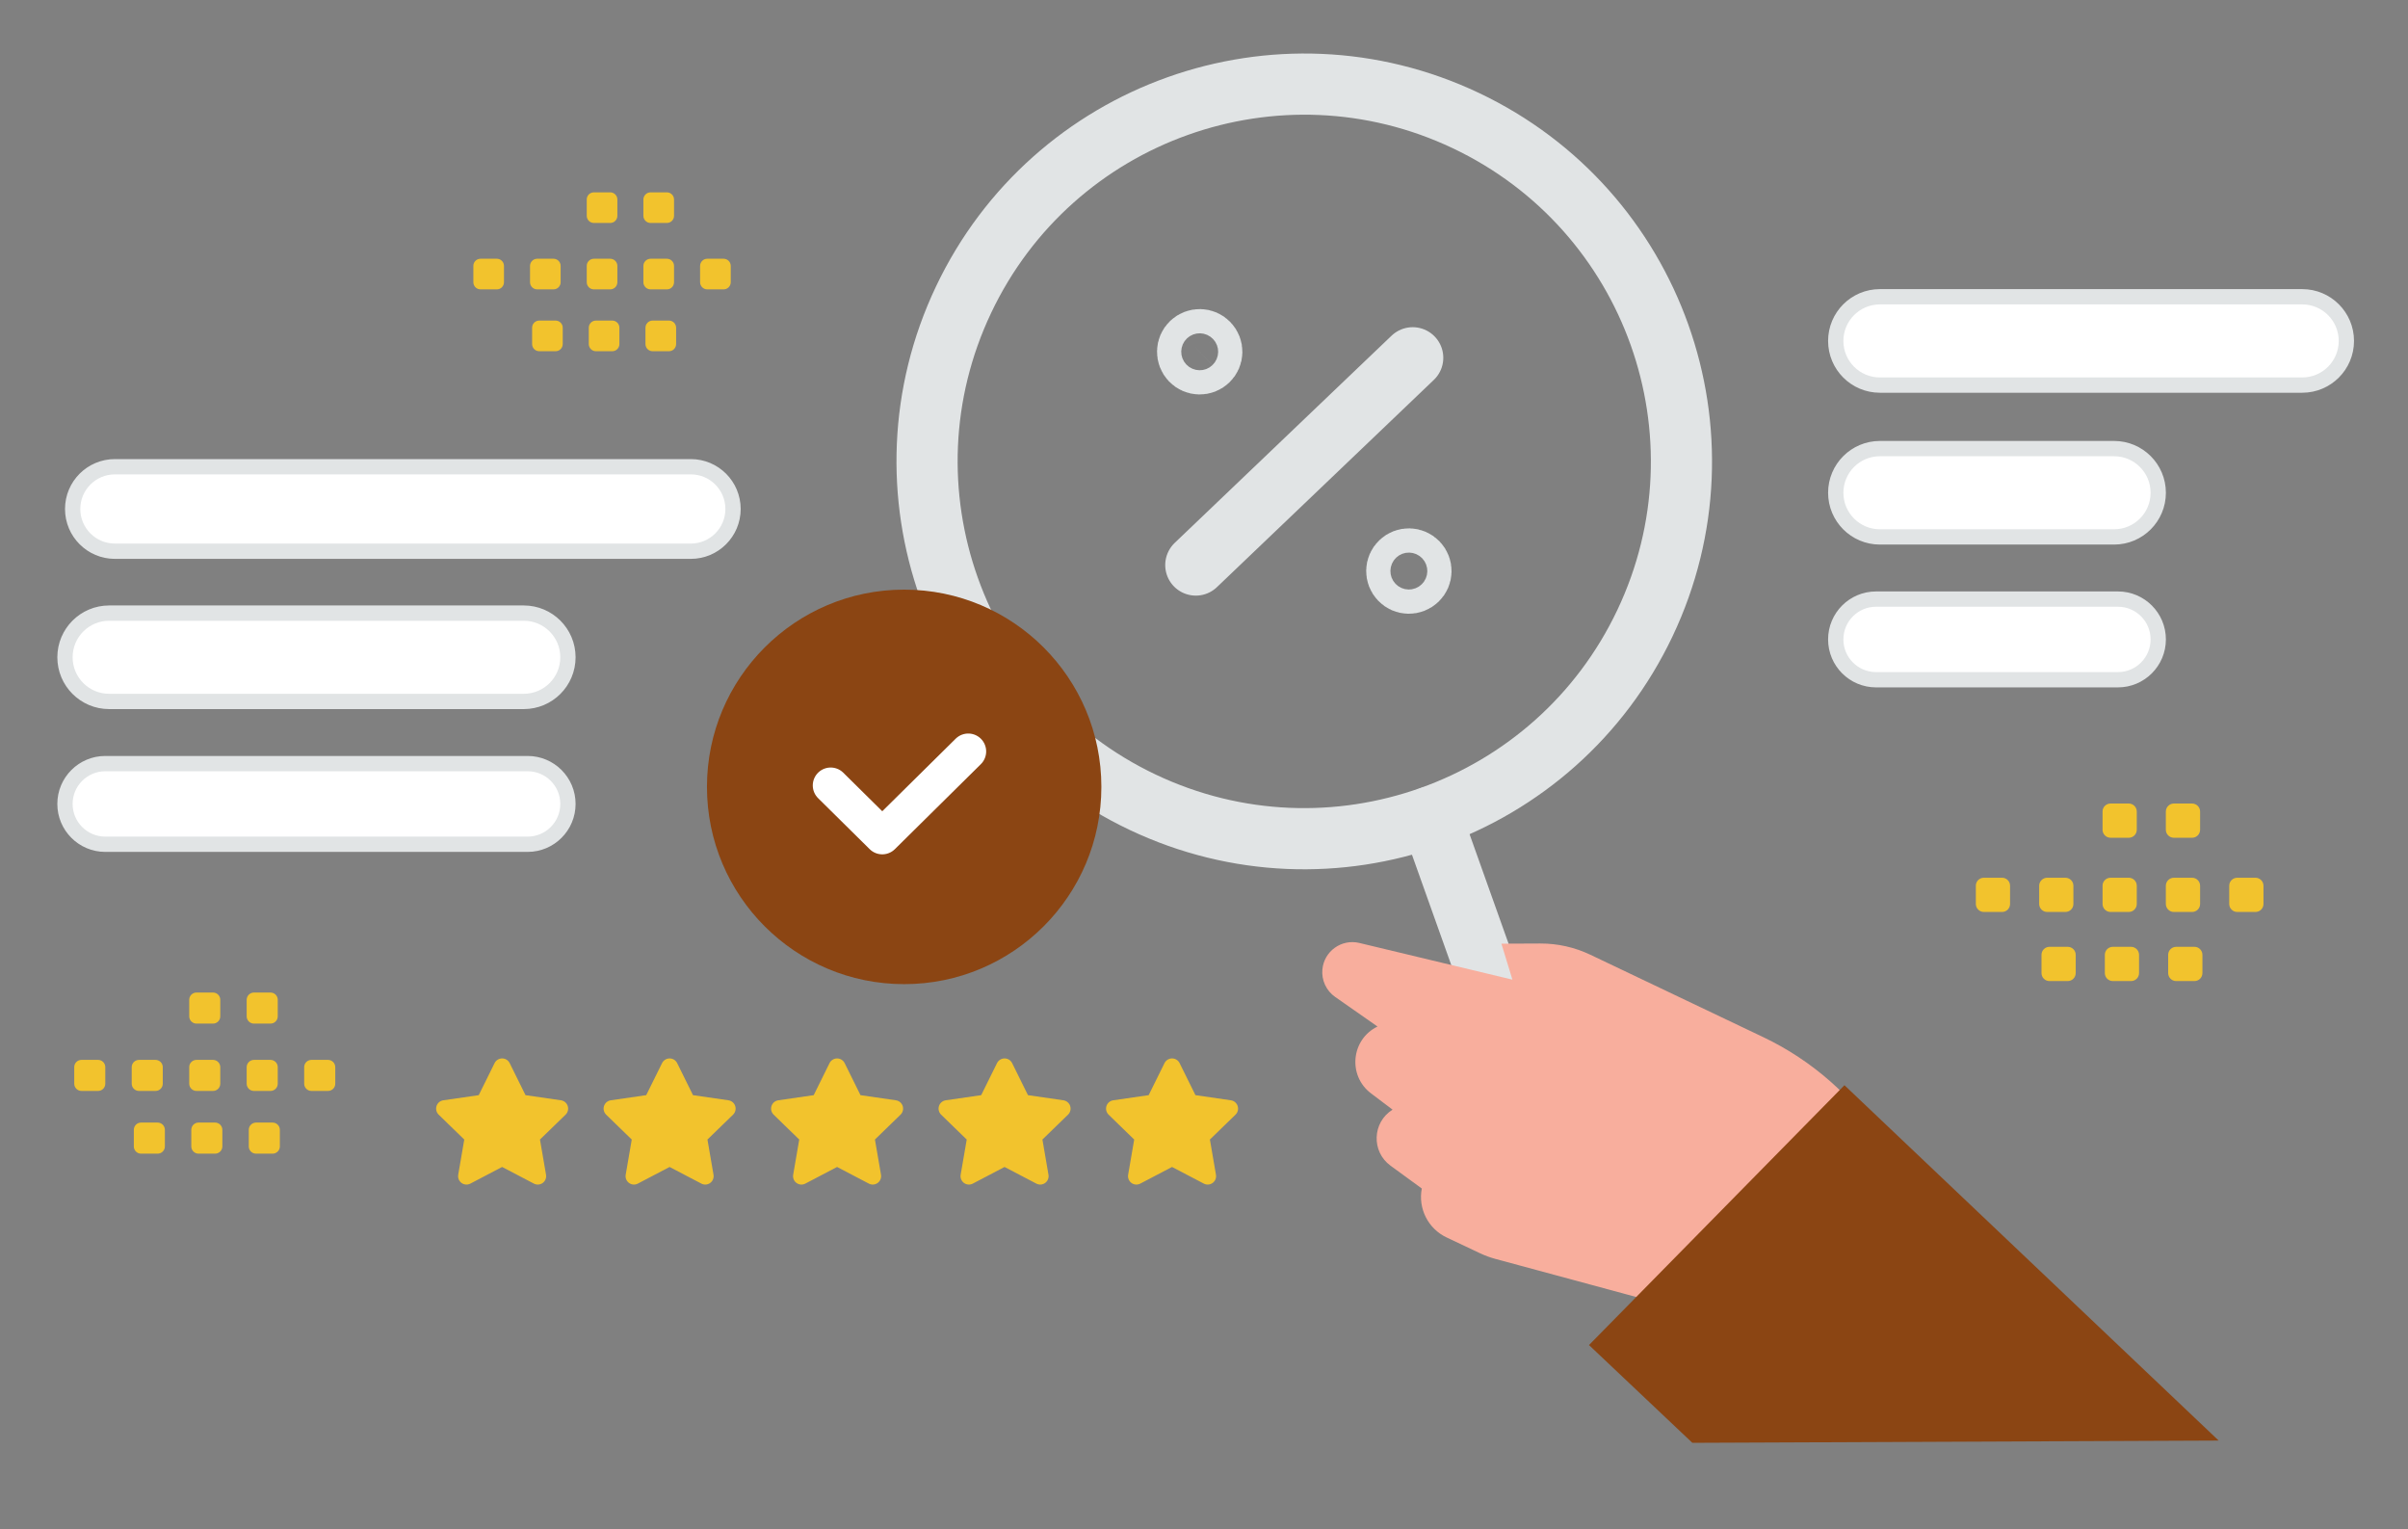<svg width="630" height="400" viewBox="0 0 630 400" fill="none" xmlns="http://www.w3.org/2000/svg">
<rect x="0" y="0" width="630" height="400" fill="#808080" stroke="none"/>
<path d="M298.94 209.826C249.709 186.469 228.734 127.627 252.092 78.395C275.449 29.164 334.292 8.19 383.523 31.547C432.755 54.904 453.729 113.747 430.371 162.978C407.013 212.21 348.172 233.184 298.94 209.826Z" stroke="#E1E4E5" stroke-width="16" stroke-linecap="round" stroke-linejoin="round"/>
<path d="M394.768 270.88L374.377 213.675M312.854 147.79L369.605 93.58M370.89 147.177C372.103 148.447 372.057 150.455 370.787 151.655C369.517 152.868 367.509 152.822 366.309 151.552C365.096 150.282 365.142 148.275 366.411 147.075C367.669 145.861 369.677 145.907 370.89 147.177ZM316.164 89.82C317.377 91.09 317.331 93.098 316.061 94.298C314.791 95.511 312.783 95.465 311.583 94.195C310.383 92.926 310.416 90.918 311.685 89.717C312.955 88.517 314.963 88.55 316.164 89.82Z" stroke="#E1E4E5" stroke-width="16" stroke-linecap="round" stroke-linejoin="round"/>
<path fill-rule="evenodd" clip-rule="evenodd" d="M505.692 319.186L492.511 298.718C484.871 286.853 474.075 277.351 461.334 271.281L416.075 249.718C411.979 247.766 407.495 246.763 402.957 246.782L392.811 246.826L395.69 256.236L355.646 246.638C350.987 245.521 346.418 248.79 345.972 253.561C345.843 254.946 346.083 256.34 346.668 257.602C347.253 258.864 348.161 259.949 349.301 260.746L360.393 268.497C353.479 271.865 352.559 281.346 358.695 285.98L364.333 290.238C359.014 293.559 358.738 301.205 363.805 304.9L371.983 310.865C371.49 313.416 371.86 316.058 373.034 318.375C374.209 320.693 376.121 322.553 378.469 323.664L387.203 327.793C388.497 328.405 389.843 328.901 391.224 329.274L431.579 340.183L476.691 370.146L505.692 319.186Z" fill="#F8AE9D"/>
<path fill-rule="evenodd" clip-rule="evenodd" d="M580.463 376.793L482.557 283.847L415.722 351.813L442.766 377.384L580.463 376.793Z" fill="#8B4513"/>
<path fill-rule="evenodd" clip-rule="evenodd" d="M123.077 309.573C122.715 309.768 122.306 309.857 121.897 309.829C121.487 309.802 121.094 309.66 120.761 309.42C120.428 309.178 120.169 308.848 120.013 308.467C119.858 308.086 119.813 307.669 119.882 307.264L121.466 298.059L114.756 291.537C114.465 291.249 114.26 290.886 114.164 290.488C114.067 290.091 114.084 289.674 114.21 289.285C114.336 288.896 114.568 288.551 114.88 288.287C115.192 288.023 115.571 287.852 115.975 287.792L125.252 286.449L129.396 278.067C129.579 277.7 129.86 277.39 130.209 277.174C130.558 276.957 130.961 276.842 131.371 276.842C132.208 276.842 132.972 277.316 133.346 278.067L137.489 286.449L146.766 287.792C147.171 287.852 147.55 288.023 147.862 288.287C148.174 288.551 148.406 288.896 148.532 289.285C148.659 289.674 148.675 290.091 148.578 290.488C148.482 290.886 148.277 291.249 147.986 291.537L141.272 298.055L142.857 307.26C142.927 307.666 142.882 308.084 142.727 308.465C142.572 308.847 142.313 309.177 141.979 309.419C141.647 309.66 141.253 309.802 140.843 309.83C140.433 309.857 140.023 309.768 139.662 309.573L131.367 305.231L123.077 309.573ZM166.895 309.572C166.533 309.767 166.125 309.856 165.715 309.829C165.306 309.801 164.912 309.659 164.58 309.419C164.246 309.178 163.987 308.848 163.831 308.467C163.676 308.086 163.63 307.669 163.7 307.264L165.285 298.058L158.575 291.536C158.283 291.248 158.078 290.885 157.982 290.488C157.885 290.09 157.901 289.673 158.028 289.284C158.155 288.896 158.387 288.55 158.699 288.286C159.011 288.023 159.39 287.851 159.794 287.792L169.07 286.448L173.214 278.066C173.396 277.699 173.678 277.389 174.027 277.173C174.376 276.956 174.779 276.842 175.189 276.841C176.025 276.841 176.79 277.315 177.165 278.066L181.308 286.448L190.584 287.792C190.988 287.851 191.368 288.023 191.68 288.286C191.992 288.55 192.224 288.896 192.35 289.284C192.477 289.673 192.493 290.09 192.396 290.488C192.3 290.885 192.095 291.248 191.804 291.536L185.09 298.054L186.674 307.26C186.745 307.665 186.7 308.083 186.545 308.464C186.39 308.846 186.131 309.176 185.797 309.418C185.465 309.659 185.071 309.802 184.661 309.829C184.251 309.856 183.842 309.767 183.48 309.572L175.185 305.231L166.895 309.572ZM210.713 309.572C210.351 309.767 209.942 309.856 209.533 309.829C209.123 309.801 208.73 309.659 208.397 309.419C208.064 309.178 207.805 308.848 207.65 308.467C207.494 308.086 207.448 307.669 207.518 307.264L209.103 298.058L202.392 291.536C202.101 291.248 201.896 290.885 201.8 290.488C201.703 290.09 201.719 289.673 201.846 289.284C201.972 288.896 202.204 288.55 202.516 288.286C202.828 288.023 203.208 287.851 203.612 287.792L212.888 286.448L217.032 278.066C217.215 277.699 217.497 277.39 217.846 277.174C218.195 276.958 218.597 276.843 219.007 276.843C219.418 276.843 219.82 276.958 220.169 277.174C220.518 277.39 220.8 277.699 220.982 278.066L225.126 286.448L234.403 287.792C234.807 287.851 235.186 288.023 235.498 288.287C235.81 288.55 236.042 288.896 236.168 289.284C236.295 289.673 236.311 290.09 236.214 290.488C236.118 290.885 235.913 291.248 235.621 291.536L228.908 298.054L230.492 307.26C230.562 307.665 230.518 308.083 230.362 308.464C230.207 308.846 229.948 309.176 229.615 309.418C229.282 309.659 228.889 309.802 228.479 309.829C228.069 309.856 227.66 309.767 227.298 309.572L219.004 305.231L210.713 309.572ZM254.53 309.572C254.169 309.767 253.76 309.856 253.351 309.829C252.941 309.801 252.548 309.659 252.215 309.419C251.882 309.178 251.623 308.848 251.468 308.467C251.312 308.086 251.267 307.669 251.336 307.264L252.92 298.058L246.21 291.536C245.919 291.248 245.714 290.885 245.618 290.488C245.521 290.09 245.537 289.673 245.664 289.284C245.79 288.896 246.022 288.55 246.334 288.286C246.646 288.023 247.026 287.851 247.43 287.792L256.707 286.448L260.85 278.066C261.033 277.699 261.314 277.389 261.663 277.173C262.012 276.957 262.414 276.842 262.825 276.841C263.661 276.841 264.426 277.315 264.8 278.066L268.944 286.448L278.221 287.792C278.625 287.851 279.004 288.023 279.316 288.287C279.628 288.55 279.86 288.896 279.986 289.284C280.112 289.673 280.129 290.09 280.032 290.487C279.936 290.885 279.731 291.248 279.44 291.536L272.726 298.054L274.31 307.26C274.381 307.665 274.336 308.083 274.181 308.464C274.026 308.846 273.767 309.176 273.434 309.418C273.101 309.659 272.707 309.802 272.297 309.829C271.887 309.856 271.478 309.767 271.116 309.572L262.822 305.231L254.53 309.572ZM298.348 309.572C297.987 309.767 297.578 309.856 297.169 309.829C296.759 309.801 296.365 309.659 296.033 309.419C295.7 309.178 295.441 308.848 295.286 308.467C295.13 308.086 295.085 307.669 295.154 307.264L296.738 298.058L290.028 291.536C289.737 291.248 289.532 290.885 289.436 290.487C289.339 290.09 289.355 289.673 289.482 289.284C289.608 288.896 289.84 288.55 290.152 288.287C290.464 288.023 290.843 287.851 291.247 287.792L300.524 286.448L304.668 278.066C304.851 277.699 305.132 277.389 305.481 277.173C305.83 276.956 306.233 276.842 306.643 276.841C307.48 276.841 308.244 277.315 308.618 278.066L312.762 286.448L322.038 287.792C322.443 287.851 322.822 288.023 323.134 288.286C323.446 288.55 323.678 288.896 323.804 289.284C323.931 289.673 323.947 290.09 323.85 290.487C323.754 290.885 323.549 291.248 323.258 291.536L316.544 298.054L318.129 307.26C318.199 307.665 318.154 308.083 317.999 308.464C317.844 308.846 317.585 309.176 317.251 309.418C316.919 309.659 316.525 309.802 316.115 309.829C315.705 309.856 315.295 309.767 314.934 309.572L306.639 305.231L298.348 309.572ZM21.317 277.223H25.654C26.156 277.223 26.638 277.423 26.993 277.778C27.348 278.133 27.547 278.614 27.548 279.116V283.453C27.547 283.955 27.348 284.436 26.993 284.791C26.638 285.146 26.156 285.346 25.654 285.346H21.317C20.816 285.344 20.335 285.144 19.981 284.79C19.626 284.435 19.426 283.954 19.424 283.453V279.116C19.416 278.076 20.269 277.223 21.317 277.223ZM36.354 277.223H40.691C41.192 277.225 41.673 277.425 42.027 277.779C42.382 278.134 42.582 278.614 42.584 279.116V283.453C42.584 283.955 42.384 284.436 42.029 284.791C41.674 285.146 41.193 285.346 40.691 285.346H36.354C35.852 285.344 35.372 285.144 35.018 284.789C34.663 284.435 34.463 283.954 34.461 283.453V279.116C34.463 278.614 34.663 278.134 35.018 277.779C35.372 277.425 35.852 277.225 36.354 277.223ZM51.401 277.223H55.737C56.239 277.225 56.72 277.425 57.074 277.78C57.429 278.134 57.629 278.615 57.631 279.116V283.453C57.63 283.955 57.431 284.436 57.076 284.791C56.721 285.146 56.239 285.346 55.737 285.346H51.401C50.9 285.344 50.419 285.144 50.064 284.79C49.71 284.435 49.51 283.954 49.508 283.453V279.116C49.499 278.076 50.352 277.223 51.401 277.223ZM66.438 277.223H70.774C71.276 277.225 71.756 277.425 72.111 277.78C72.466 278.134 72.666 278.615 72.668 279.116V283.453C72.667 283.955 72.468 284.436 72.113 284.791C71.758 285.146 71.276 285.346 70.774 285.346H66.437C65.934 285.346 65.452 285.147 65.096 284.792C64.739 284.437 64.538 283.956 64.536 283.453V279.116C64.541 278.614 64.743 278.134 65.099 277.78C65.455 277.426 65.936 277.226 66.438 277.223ZM81.475 277.223H85.812C86.315 277.223 86.797 277.422 87.154 277.777C87.51 278.131 87.712 278.613 87.714 279.116V283.453C87.714 283.702 87.664 283.949 87.569 284.179C87.473 284.409 87.332 284.618 87.156 284.794C86.979 284.97 86.769 285.109 86.539 285.204C86.308 285.299 86.061 285.347 85.812 285.346H81.475C80.974 285.344 80.493 285.144 80.139 284.79C79.784 284.435 79.584 283.954 79.582 283.453V279.116C79.584 278.614 79.784 278.134 80.139 277.779C80.493 277.425 80.974 277.225 81.475 277.223ZM36.906 293.62H41.243C41.744 293.622 42.225 293.822 42.579 294.177C42.934 294.531 43.134 295.012 43.136 295.513V299.859C43.134 300.361 42.934 300.841 42.579 301.195C42.225 301.55 41.744 301.75 41.243 301.752H36.906C36.404 301.752 35.922 301.552 35.567 301.197C35.212 300.843 35.013 300.361 35.012 299.859V295.522C35.011 295.273 35.059 295.025 35.153 294.794C35.248 294.564 35.387 294.354 35.563 294.177C35.739 294 35.948 293.86 36.179 293.764C36.409 293.669 36.656 293.619 36.906 293.62ZM51.943 293.62H56.279C56.781 293.622 57.261 293.822 57.616 294.176C57.97 294.531 58.17 295.012 58.172 295.513V299.859C58.17 300.361 57.97 300.841 57.616 301.196C57.261 301.55 56.78 301.75 56.279 301.752H51.943C51.441 301.75 50.961 301.55 50.606 301.196C50.251 300.841 50.051 300.361 50.049 299.859V295.522C50.048 295.273 50.096 295.025 50.19 294.794C50.285 294.564 50.424 294.354 50.6 294.177C50.776 294 50.985 293.86 51.215 293.764C51.446 293.669 51.693 293.619 51.943 293.62ZM66.98 293.62H71.317C71.82 293.62 72.302 293.819 72.659 294.174C73.015 294.529 73.216 295.01 73.219 295.513V299.859C73.216 300.362 73.015 300.843 72.658 301.198C72.302 301.553 71.819 301.752 71.317 301.752H66.98C66.479 301.75 65.998 301.55 65.643 301.196C65.289 300.841 65.089 300.361 65.087 299.859V295.522C65.087 295.019 65.286 294.537 65.641 294.18C65.996 293.824 66.477 293.622 66.98 293.62ZM51.401 259.608H55.737C56.239 259.61 56.719 259.81 57.074 260.164C57.429 260.519 57.629 260.999 57.631 261.501V265.838C57.63 266.34 57.431 266.821 57.076 267.176C56.721 267.531 56.239 267.731 55.737 267.732H51.401C50.9 267.73 50.419 267.53 50.064 267.175C49.71 266.82 49.51 266.34 49.508 265.838V261.501C49.499 260.461 50.352 259.608 51.401 259.608ZM66.438 259.608H70.774C71.276 259.61 71.756 259.81 72.111 260.164C72.466 260.519 72.666 260.999 72.668 261.501V265.838C72.667 266.34 72.468 266.821 72.113 267.176C71.758 267.531 71.276 267.731 70.774 267.732H66.437C65.934 267.731 65.452 267.532 65.096 267.177C64.739 266.822 64.538 266.341 64.536 265.838V261.501C64.541 260.999 64.743 260.519 65.099 260.165C65.455 259.811 65.936 259.611 66.438 259.608ZM519.025 229.582H523.804C524.357 229.582 524.887 229.802 525.278 230.193C525.669 230.584 525.889 231.115 525.889 231.668V236.447C525.889 237 525.669 237.53 525.278 237.921C524.887 238.312 524.357 238.532 523.804 238.533H519.025C518.472 238.531 517.942 238.31 517.552 237.92C517.161 237.529 516.94 236.999 516.938 236.447V231.668C516.929 230.522 517.869 229.582 519.025 229.582ZM535.593 229.582H540.372C540.925 229.584 541.454 229.805 541.845 230.195C542.235 230.586 542.456 231.115 542.458 231.668V236.447C542.458 237 542.238 237.53 541.847 237.921C541.456 238.312 540.926 238.532 540.372 238.533H535.593C535.041 238.531 534.511 238.31 534.121 237.919C533.73 237.529 533.509 236.999 533.507 236.447V231.668C533.509 231.115 533.73 230.586 534.121 230.195C534.511 229.804 535.041 229.584 535.593 229.582ZM552.173 229.582H556.952C557.505 229.584 558.034 229.805 558.425 230.195C558.815 230.586 559.036 231.115 559.038 231.668V236.447C559.038 237 558.818 237.53 558.427 237.921C558.036 238.312 557.506 238.532 556.952 238.533H552.173C551.621 238.531 551.091 238.31 550.701 237.919C550.31 237.529 550.089 236.999 550.087 236.447V231.668C550.078 230.522 551.017 229.582 552.173 229.582ZM568.742 229.582H573.521C574.074 229.584 574.603 229.805 574.994 230.195C575.385 230.586 575.605 231.115 575.607 231.668V236.447C575.607 237 575.387 237.53 574.996 237.921C574.605 238.312 574.074 238.532 573.521 238.533H568.742C568.188 238.533 567.657 238.313 567.264 237.922C566.871 237.531 566.649 237.001 566.646 236.447V231.668C566.657 230.522 567.597 229.582 568.742 229.582ZM585.313 229.582H590.092C590.646 229.582 591.177 229.801 591.57 230.192C591.963 230.583 592.185 231.113 592.187 231.668V236.447C592.187 236.721 592.132 236.993 592.027 237.247C591.921 237.5 591.767 237.73 591.572 237.924C591.377 238.118 591.146 238.271 590.892 238.376C590.638 238.48 590.366 238.534 590.092 238.533H585.313C584.76 238.53 584.231 238.31 583.84 237.919C583.45 237.528 583.229 236.999 583.227 236.447V231.668C583.229 231.115 583.45 230.586 583.84 230.195C584.231 229.805 584.76 229.584 585.313 229.582ZM536.201 247.65H540.98C541.532 247.652 542.062 247.872 542.453 248.263C542.844 248.654 543.064 249.183 543.066 249.736V254.525C543.064 255.077 542.843 255.607 542.453 255.997C542.062 256.388 541.532 256.608 540.98 256.61H536.201C535.648 256.61 535.118 256.39 534.727 255.999C534.336 255.608 534.116 255.078 534.115 254.525V249.746C534.114 249.471 534.166 249.198 534.27 248.944C534.374 248.69 534.528 248.458 534.722 248.264C534.916 248.069 535.146 247.914 535.4 247.809C535.654 247.704 535.926 247.65 536.201 247.65ZM552.77 247.65H557.549C558.102 247.652 558.631 247.872 559.022 248.263C559.413 248.654 559.633 249.184 559.635 249.736V254.525C559.633 255.077 559.412 255.606 559.022 255.997C558.631 256.388 558.102 256.608 557.549 256.61H552.77C552.218 256.608 551.688 256.388 551.297 255.997C550.907 255.607 550.686 255.077 550.684 254.525V249.746C550.682 249.471 550.735 249.198 550.839 248.944C550.944 248.69 551.097 248.458 551.291 248.264C551.485 248.069 551.715 247.914 551.969 247.809C552.223 247.704 552.495 247.65 552.77 247.65ZM569.34 247.65H574.119C574.673 247.65 575.205 247.869 575.598 248.26C575.99 248.651 576.212 249.182 576.215 249.736V254.525C576.212 255.079 575.99 255.609 575.597 256C575.204 256.391 574.673 256.61 574.119 256.61H569.34C568.787 256.608 568.258 256.388 567.868 255.997C567.477 255.606 567.257 255.077 567.254 254.525V249.746C567.254 249.192 567.474 248.66 567.865 248.267C568.255 247.875 568.786 247.653 569.34 247.65ZM552.173 210.172H556.952C557.505 210.174 558.034 210.395 558.425 210.785C558.816 211.176 559.036 211.706 559.038 212.258V217.037C559.037 217.59 558.818 218.12 558.427 218.511C558.036 218.902 557.505 219.122 556.952 219.123H552.173C551.621 219.121 551.092 218.9 550.701 218.51C550.31 218.119 550.089 217.59 550.087 217.037V212.258C550.078 211.112 551.017 210.172 552.173 210.172ZM568.742 210.172H573.521C574.074 210.174 574.603 210.395 574.994 210.785C575.385 211.176 575.605 211.706 575.607 212.258V217.037C575.607 217.59 575.387 218.12 574.995 218.511C574.604 218.902 574.074 219.122 573.521 219.123H568.742C568.188 219.122 567.657 218.903 567.264 218.512C566.871 218.121 566.649 217.591 566.646 217.037V212.258C566.657 211.112 567.597 210.172 568.742 210.172ZM125.711 67.679H129.987C130.482 67.679 130.957 67.876 131.307 68.226C131.657 68.576 131.854 69.05 131.854 69.545V73.822C131.854 74.317 131.657 74.792 131.307 75.142C130.957 75.492 130.482 75.689 129.987 75.689H125.711C125.216 75.687 124.743 75.49 124.393 75.14C124.043 74.79 123.846 74.317 123.844 73.822V69.545C123.835 68.52 124.676 67.679 125.711 67.679ZM140.538 67.678H144.815C145.31 67.68 145.783 67.878 146.133 68.228C146.482 68.577 146.679 69.051 146.681 69.545V73.822C146.681 74.317 146.484 74.791 146.134 75.141C145.784 75.491 145.31 75.688 144.815 75.688H140.538C140.044 75.686 139.57 75.489 139.22 75.14C138.871 74.79 138.673 74.317 138.671 73.822V69.545C138.673 69.051 138.871 68.577 139.22 68.227C139.57 67.878 140.044 67.68 140.538 67.678ZM155.376 67.679H159.653C160.147 67.681 160.621 67.878 160.97 68.228C161.32 68.577 161.517 69.051 161.52 69.545V73.822C161.519 74.317 161.322 74.792 160.972 75.142C160.622 75.492 160.148 75.689 159.653 75.689H155.376C154.881 75.687 154.408 75.49 154.058 75.14C153.709 74.79 153.511 74.317 153.51 73.822V69.545C153.501 68.52 154.342 67.679 155.376 67.679ZM170.204 67.679H174.481C174.975 67.681 175.449 67.878 175.798 68.228C176.148 68.577 176.345 69.051 176.347 69.545V73.822C176.346 74.317 176.15 74.791 175.8 75.141C175.45 75.492 174.975 75.689 174.481 75.689H170.204C169.708 75.689 169.232 75.492 168.881 75.143C168.529 74.793 168.33 74.318 168.328 73.822V69.545C168.334 69.05 168.533 68.578 168.884 68.228C169.235 67.879 169.709 67.682 170.204 67.679ZM185.032 67.678H189.309C189.805 67.678 190.281 67.875 190.632 68.225C190.983 68.575 191.182 69.049 191.184 69.545V73.822C191.184 74.068 191.135 74.311 191.041 74.538C190.946 74.765 190.808 74.971 190.634 75.144C190.46 75.317 190.253 75.454 190.026 75.548C189.798 75.641 189.555 75.689 189.309 75.688H185.032C184.538 75.686 184.064 75.489 183.715 75.14C183.365 74.79 183.168 74.317 183.165 73.822V69.545C183.168 69.051 183.365 68.577 183.715 68.227C184.064 67.878 184.538 67.68 185.032 67.678ZM141.082 83.848H145.359C145.854 83.85 146.327 84.047 146.677 84.397C147.027 84.746 147.224 85.22 147.226 85.715V90C147.224 90.494 147.027 90.968 146.677 91.318C146.327 91.667 145.854 91.865 145.359 91.867H141.082C140.587 91.866 140.113 91.669 139.763 91.319C139.413 90.969 139.216 90.495 139.216 90V85.724C139.214 85.478 139.261 85.234 139.354 85.006C139.448 84.778 139.585 84.571 139.758 84.397C139.932 84.223 140.138 84.084 140.365 83.99C140.592 83.896 140.836 83.847 141.082 83.848ZM155.91 83.848H160.187C160.681 83.85 161.155 84.047 161.505 84.397C161.854 84.746 162.051 85.22 162.053 85.715V90C162.051 90.494 161.854 90.968 161.505 91.318C161.155 91.667 160.681 91.865 160.187 91.867H155.91C155.415 91.865 154.941 91.668 154.592 91.318C154.242 90.968 154.045 90.494 154.043 90V85.724C154.042 85.478 154.089 85.234 154.182 85.006C154.275 84.778 154.412 84.571 154.586 84.397C154.759 84.223 154.966 84.084 155.193 83.99C155.42 83.896 155.664 83.847 155.91 83.848ZM170.739 83.848H175.015C175.511 83.848 175.987 84.044 176.338 84.394C176.69 84.744 176.888 85.219 176.891 85.715V90C176.888 90.496 176.69 90.971 176.338 91.32C175.987 91.67 175.511 91.867 175.015 91.867H170.739C170.244 91.865 169.77 91.668 169.42 91.318C169.071 90.968 168.873 90.494 168.872 90V85.724C168.872 85.228 169.068 84.752 169.418 84.4C169.768 84.049 170.243 83.85 170.739 83.848ZM155.376 50.309H159.653C160.147 50.31 160.621 50.508 160.971 50.858C161.32 51.207 161.518 51.681 161.52 52.175V56.452C161.519 56.947 161.322 57.421 160.972 57.771C160.622 58.121 160.148 58.318 159.653 58.319H155.376C154.881 58.317 154.408 58.119 154.058 57.77C153.708 57.42 153.511 56.946 153.51 56.452V52.175C153.501 51.15 154.342 50.309 155.376 50.309ZM170.204 50.309H174.481C174.975 50.31 175.449 50.508 175.798 50.858C176.148 51.207 176.345 51.681 176.347 52.175V56.452C176.347 56.947 176.15 57.421 175.8 57.771C175.45 58.121 174.976 58.318 174.481 58.319H170.204C169.708 58.319 169.232 58.122 168.88 57.772C168.529 57.422 168.33 56.948 168.328 56.452V52.175C168.333 51.681 168.533 51.208 168.884 50.858C169.235 50.509 169.709 50.312 170.204 50.309Z" fill="#F2C32D"/>
<path fill-rule="evenodd" clip-rule="evenodd" d="M480.281 89.174C480.281 82.794 485.453 77.622 491.832 77.622H602.326C608.706 77.622 613.877 82.794 613.877 89.174C613.877 95.553 608.706 100.725 602.326 100.725H491.832C485.453 100.725 480.281 95.553 480.281 89.174ZM191.782 133.128C191.782 127.026 186.835 122.079 180.733 122.079H30.059C23.957 122.079 19.01 127.026 19.01 133.128C19.01 139.231 23.957 144.177 30.059 144.177H180.733C186.835 144.177 191.782 139.231 191.782 133.128ZM480.281 128.886C480.281 122.507 485.453 117.335 491.832 117.335H553.106C559.485 117.335 564.657 122.507 564.657 128.886C564.657 135.266 559.485 140.438 553.106 140.438H491.832C485.453 140.438 480.281 135.266 480.281 128.886ZM148.588 171.917C148.588 165.537 143.417 160.365 137.037 160.365H28.553C22.173 160.365 17.001 165.537 17.001 171.917C17.001 178.297 22.173 183.468 28.553 183.468H137.037C143.417 183.468 148.588 178.297 148.588 171.917ZM480.281 167.245C480.281 161.42 485.003 156.698 490.828 156.698H554.11C559.935 156.698 564.657 161.42 564.657 167.245C564.657 173.07 559.935 177.792 554.11 177.792H490.828C485.003 177.792 480.281 173.07 480.281 167.245ZM148.588 210.276C148.588 204.451 143.866 199.729 138.041 199.729H27.548C21.723 199.729 17 204.451 17 210.276C17 216.101 21.723 220.823 27.548 220.823H138.041C143.866 220.823 148.588 216.101 148.588 210.276Z" fill="white" stroke="#E1E4E5" stroke-width="4" stroke-linecap="round" stroke-linejoin="round"/>
<path d="M288.148 205.817C288.148 177.322 265.049 154.223 236.554 154.223C208.059 154.223 184.96 177.322 184.96 205.817C184.96 234.311 208.059 257.411 236.554 257.411C265.049 257.411 288.148 234.311 288.148 205.817Z" fill="#8B4513"/>
<path d="M253.324 196.543L230.826 218.775L217.328 205.436" stroke="white" stroke-width="9.368" stroke-linecap="round" stroke-linejoin="round"/>
</svg>
